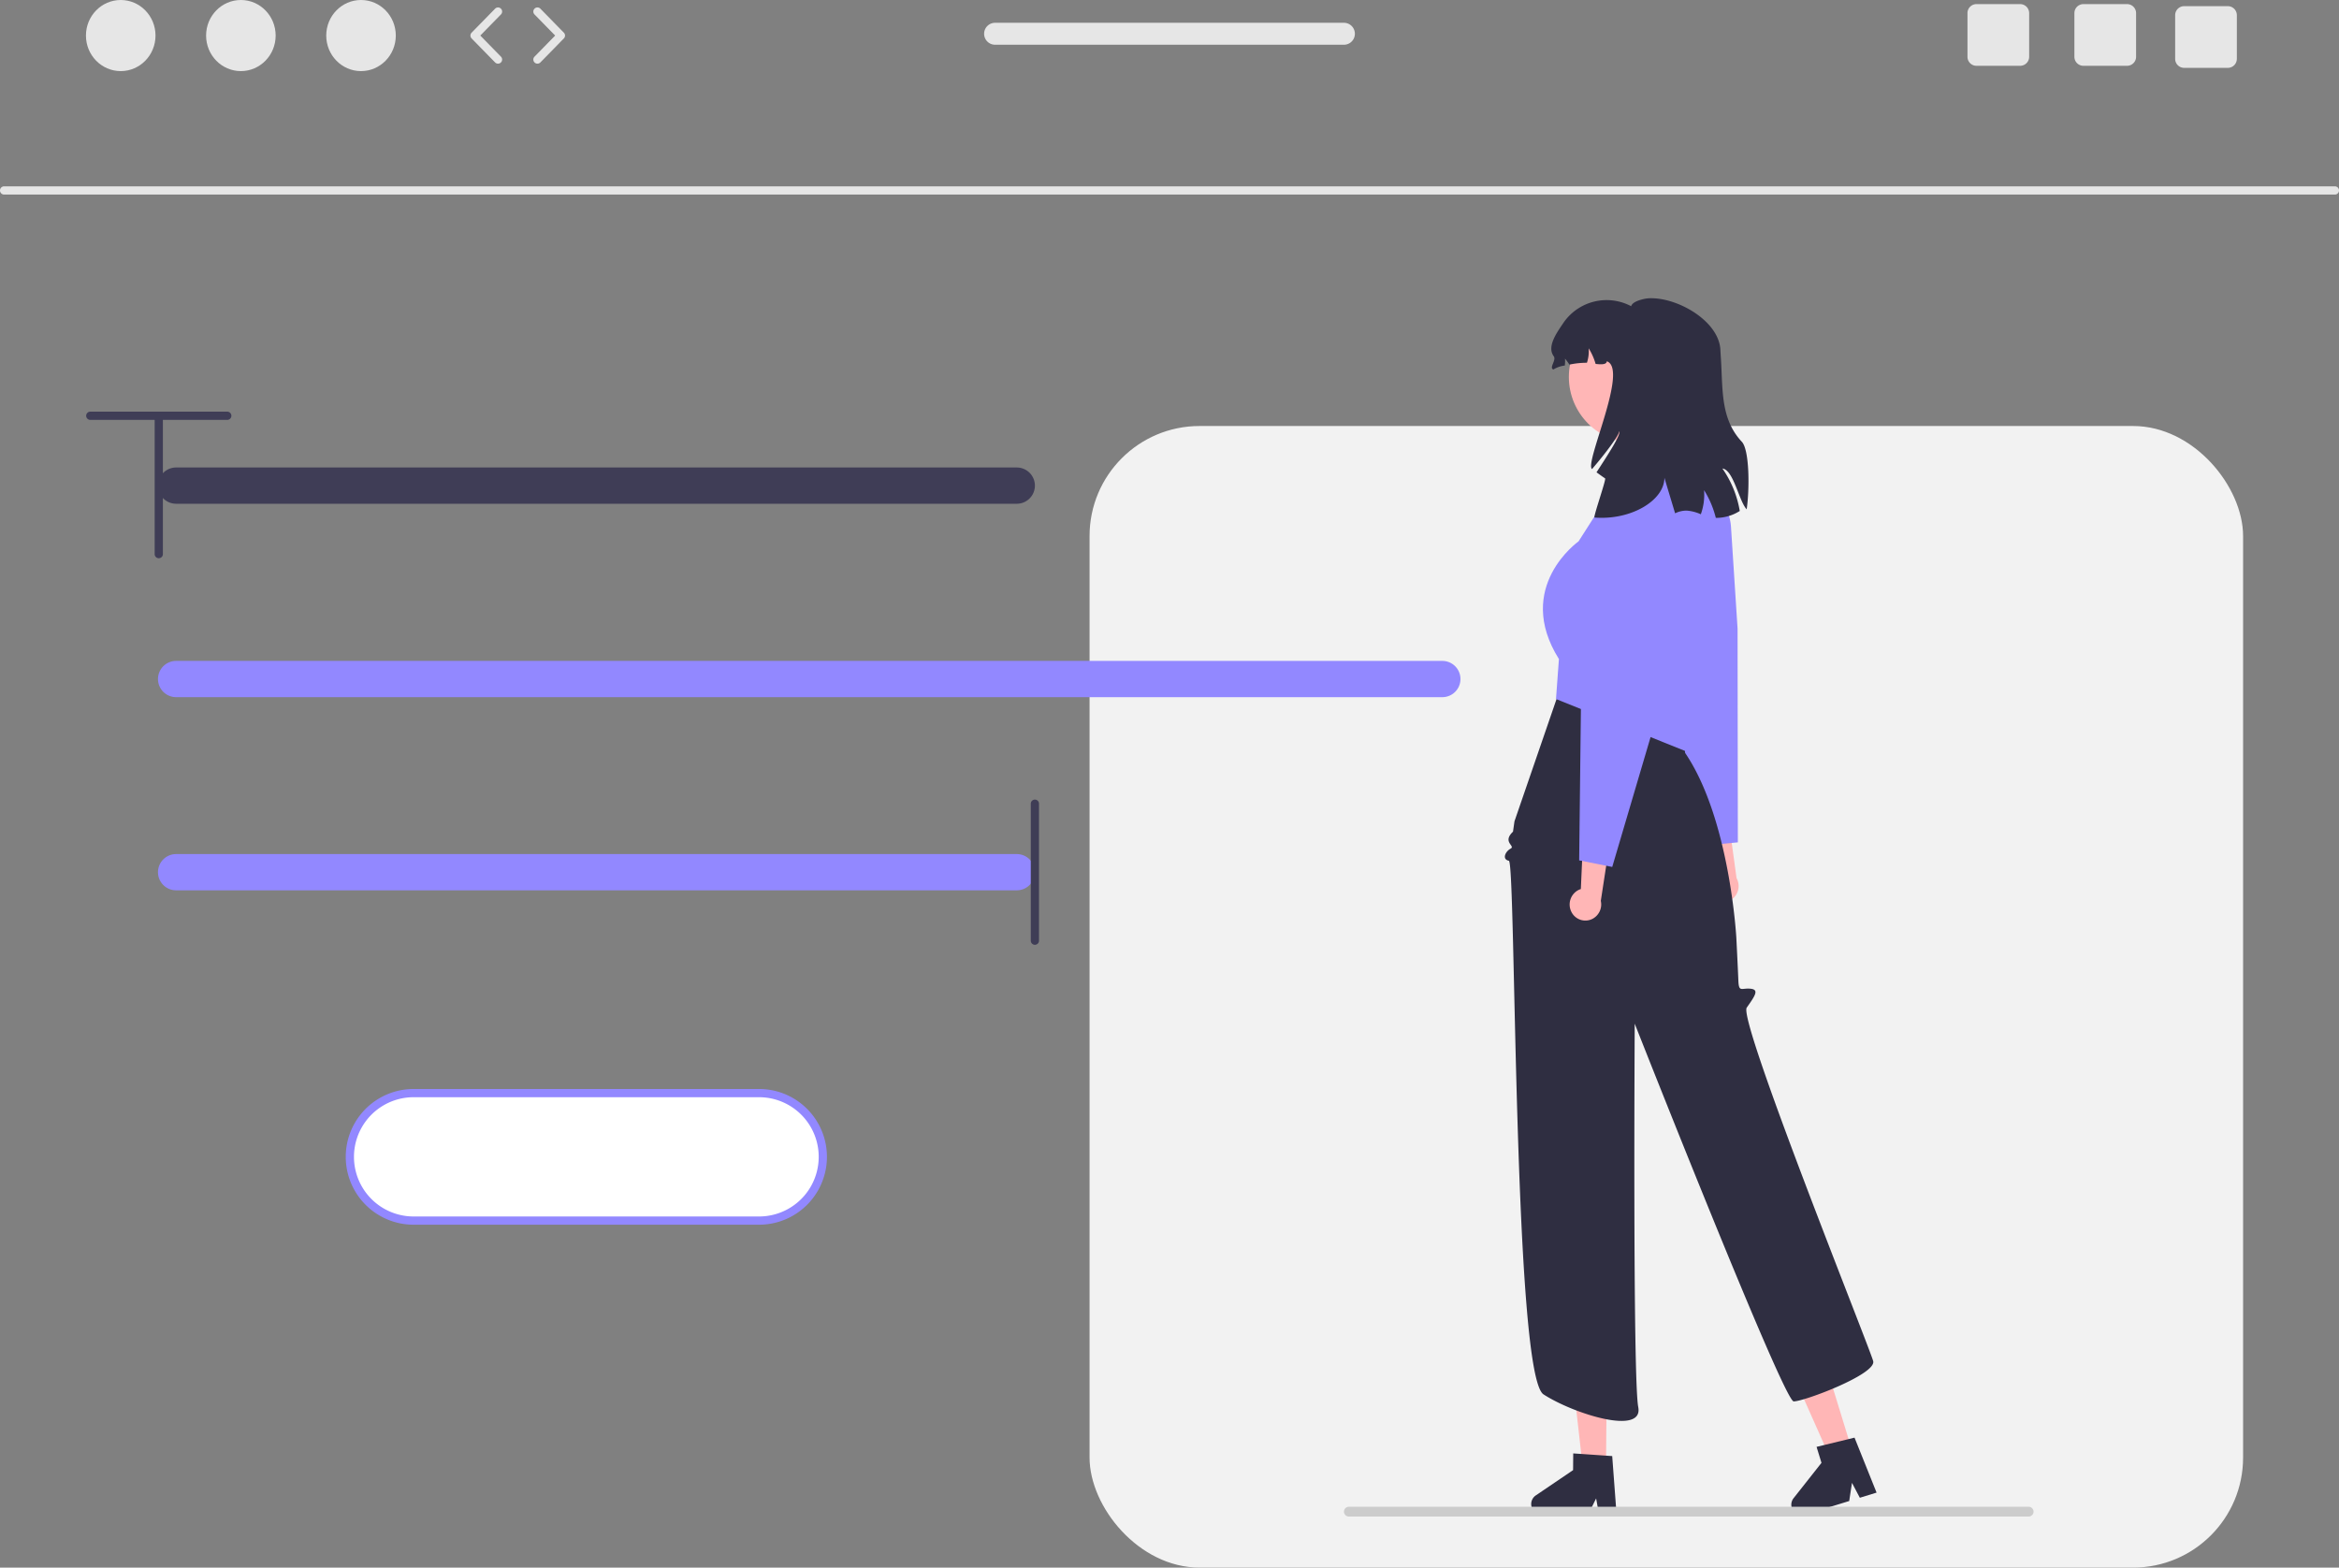 <svg xmlns="http://www.w3.org/2000/svg" width="568.73" height="381.18" data-name="Layer 1"><rect width="100%" height="100%" fill="#808080" stroke="none"/><path fill="#e6e6e6" d="M567.73 47.31H1a1 1 0 0 1 0-2h566.73a1 1 0 0 1 0 2Z"/><ellipse cx="29.355" cy="8.645" fill="#e6e6e6" rx="8.457" ry="8.645"/><ellipse cx="58.569" cy="8.645" fill="#e6e6e6" rx="8.457" ry="8.645"/><ellipse cx="87.782" cy="8.645" fill="#e6e6e6" rx="8.457" ry="8.645"/><path fill="#e6e6e6" d="M121.094 15.478a.997.997 0 0 1-.715-.3l-5.706-5.834a1 1 0 0 1 0-1.398l5.706-5.833a1 1 0 0 1 1.43 1.399l-5.022 5.133 5.022 5.134a1 1 0 0 1-.715 1.699ZM130.682 15.478a1 1 0 0 1-.715-1.7l5.022-5.133-5.022-5.133a1 1 0 0 1 1.43-1.399l5.706 5.833a1 1 0 0 1 0 1.398l-5.706 5.833a.997.997 0 0 1-.715.3ZM517.192 1h-10.61a2.19 2.19 0 0 0-2.19 2.19v10.62a2.19 2.19 0 0 0 2.19 2.19h10.61a2.198 2.198 0 0 0 2.2-2.19V3.19a2.198 2.198 0 0 0-2.2-2.19ZM491.192 1h-10.61a2.19 2.19 0 0 0-2.19 2.19v10.62a2.19 2.19 0 0 0 2.19 2.19h10.61a2.198 2.198 0 0 0 2.2-2.19V3.19a2.198 2.198 0 0 0-2.2-2.19ZM541.692 1.5h-10.61a2.19 2.19 0 0 0-2.19 2.19v10.62a2.19 2.19 0 0 0 2.19 2.19h10.61a2.198 2.198 0 0 0 2.2-2.19V3.69a2.198 2.198 0 0 0-2.2-2.19ZM326.77 5.54h-84.81a2.67 2.67 0 1 0 0 5.34h84.81a2.67 2.67 0 0 0 0-5.34Z"/><path fill="#fff" d="M184.57 265.8h-84a15.5 15.5 0 1 0 0 31h84a15.5 15.5 0 0 0 0-31Z"/><path fill="#9288ff" d="M184.57 297.8h-84a16.5 16.5 0 0 1 0-33h84a16.5 16.5 0 0 1 0 33Zm-84-31a14.5 14.5 0 0 0 0 29h84a14.5 14.5 0 0 0 0-29Z"/><rect width="280.481" height="277.59" x="264.928" y="103.589" fill="#f2f2f2" rx="26.744"/><path fill="#ffb6b6" d="M416.108 218.083a3.97 3.97 0 0 1 .171-5.536 3.808 3.808 0 0 1 .494-.39l-3.346-13.443 6.223-4.098 2.594 18.91a3.96 3.96 0 0 1-.708 4.782 3.79 3.79 0 0 1-5.357-.149q-.036-.037-.07-.076Z"/><path fill="#9288ff" d="m422.56 204.83-8.163.758-12.121-42.633c-.035-.118-3.625-12.09-7.25-13.964-1.35-.697-1.846-1.114-1.826-1.537.02-.438.569-.66 1.327-.966a8.532 8.532 0 0 0 2.14-1.128c1.654-1.307.926-2.567-.08-4.31-.195-.338-.398-.69-.593-1.058-.573-1.086.068-5.702 1.907-13.718a11.63 11.63 0 0 1 10.32-9.001 11.656 11.656 0 0 1 12.673 10.858l1.594 24.69Z"/><path fill="#ffb6b6" d="m390.503 356.676-5.678-.047-2.514-22.413 8.381.071-.189 22.389z"/><path fill="#2f2e41" d="M372.315 365.706a2.542 2.542 0 0 0 2.517 2.56l11.29.095 1.976-4.006.726 4.026 4.26.039-1.076-14.362-1.482-.098-6.045-.417-1.95-.13-.034 4.063-9.07 6.151a2.538 2.538 0 0 0-1.112 2.079Z"/><path fill="#ffb6b6" d="m450.286 352.528-5.427 1.668-9.162-20.608 8.011-2.462 6.578 21.402z"/><path fill="#2f2e41" d="M435.672 366.626a2.542 2.542 0 0 0 3.173 1.682l10.791-3.318.675-4.416 1.908 3.62 4.072-1.25-5.36-13.366-1.443.353-5.889 1.428-1.898.464 1.194 3.884-6.79 8.602a2.538 2.538 0 0 0-.433 2.317ZM379.082 168.221l-10.836 31.49-.358 2.52c-2.73 2.593.7 3.447-.586 4.13s-2.151 2.601-.418 2.943 1.054 124.987 8.424 129.756 24.385 10.064 23.031 3.081-.857-93.223-.857-93.223 36.179 91.819 38.652 91.847 20.15-6.61 19.332-9.794-32.923-82.895-30.744-85.961 3.009-4.399.86-4.6-2.784.979-2.9-1.995-.488-10.308-.488-10.308-1.556-29.004-12.458-45.028l-.93-9.521Z"/><path fill="#9288ff" d="m406.153 108.098-14.37 2.046-.867 10.405-7.091 11.093s-15.762 11.092-4.77 28.614l-.712 9.718 35.551 14.308 3.421-62.333Z"/><path fill="#ffb6b6" d="M382.06 221.676a3.97 3.97 0 0 1 1.74-5.258 3.81 3.81 0 0 1 .585-.234l.616-13.84 7.132-2.157-2.894 18.866a3.96 3.96 0 0 1-2.039 4.383 3.79 3.79 0 0 1-5.093-1.666l-.046-.094Z"/><path fill="#9288ff" d="m392.016 210.807-8.04-1.596.509-44.32c0-.123-.035-12.622-2.978-15.45-1.096-1.052-1.451-1.592-1.312-1.993.144-.413.732-.47 1.547-.548a8.533 8.533 0 0 0 2.372-.473c1.957-.782 1.619-2.197 1.15-4.154-.091-.38-.186-.775-.267-1.183-.241-1.204 1.687-5.447 5.73-12.61a11.63 11.63 0 0 1 12.454-5.692 11.656 11.656 0 0 1 9.06 14.016l-5.496 24.122Z"/><circle cx="397.526" cy="91.662" r="16.057" fill="#ffb6b6"/><path fill="#2f2e41" d="M418.805 113.928a25.353 25.353 0 0 1 4.22 10.32 10.66 10.66 0 0 1-5.82 1.68c-.07-.27-.14-.54-.22-.81a23.172 23.172 0 0 0-2.64-5.93 13.959 13.959 0 0 1-.79 5.86 10.284 10.284 0 0 0-3.45-.89 6.268 6.268 0 0 0-2.8.66c-1.01-3.35-1.94-6.43-2.6-8.64-.02 5.54-8.14 10.37-17 9.67-.32-.2 2.89-9.31 2.58-9.52-.71-.47-1.4-.98-2.09-1.48 2.9-4.48 6.05-9.28 5.51-10 .04.89-3.14 5.17-6.6 9.21-1.92-1.41 8.99-24.35 3.6-26.21-.09.81-1.28.81-2.73.64a14.796 14.796 0 0 0-1.69-3.79 8.902 8.902 0 0 1-.42 3.51 20.442 20.442 0 0 0-4.26.45 13.65 13.65 0 0 0-1.07-1.46 8.692 8.692 0 0 1-.05 1.69 6.75 6.75 0 0 0-2.78.96c-1.12-.41.79-2.26.09-3.22-1.78-2.4.86-5.9 2.53-8.38a12.734 12.734 0 0 1 16.29-3.79c.24-.83 1.47-1.38 3.05-1.75a8.274 8.274 0 0 1 2.04-.19c6.8.12 16.24 5.73 16.61 12.52.03.68.08 1.42.13 2.21.48 7.6-.11 14.61 5.08 20.17 1.88 2.01 1.9 11.53 1.18 16.43-1.87-1.97-3.2-9.63-5.9-9.92Z"/><path fill="#ccc" d="M326.787 367.576a1.186 1.186 0 0 0 1.19 1.19h165.29a1.19 1.19 0 0 0 0-2.38h-165.29a1.187 1.187 0 0 0-1.19 1.19Z"/><path fill="#3f3d56" d="M247.229 122.492H42.822a4.408 4.408 0 1 1 0-8.816H247.23a4.408 4.408 0 0 1 0 8.816Z"/><path fill="#9288ff" d="M247.229 216.492H42.822a4.408 4.408 0 1 1 0-8.816H247.23a4.408 4.408 0 0 1 0 8.816ZM350.703 169.523H42.823a4.408 4.408 0 1 1 0-8.816h307.88a4.408 4.408 0 0 1 0 8.816Z"/><path fill="#3f3d56" d="M251.636 229.737a1 1 0 0 1-1-1v-33.306a1 1 0 0 1 2 0v33.306a1 1 0 0 1-1 1ZM20.953 101.1a1 1 0 0 1 1-1H55.26a1 1 0 0 1 0 2H21.953a1 1 0 0 1-1-1Z"/><path fill="#3f3d56" d="M38.606 135.737a1 1 0 0 1-1-1v-33.306a1 1 0 0 1 2 0v33.306a1 1 0 0 1-1 1Z"/></svg>